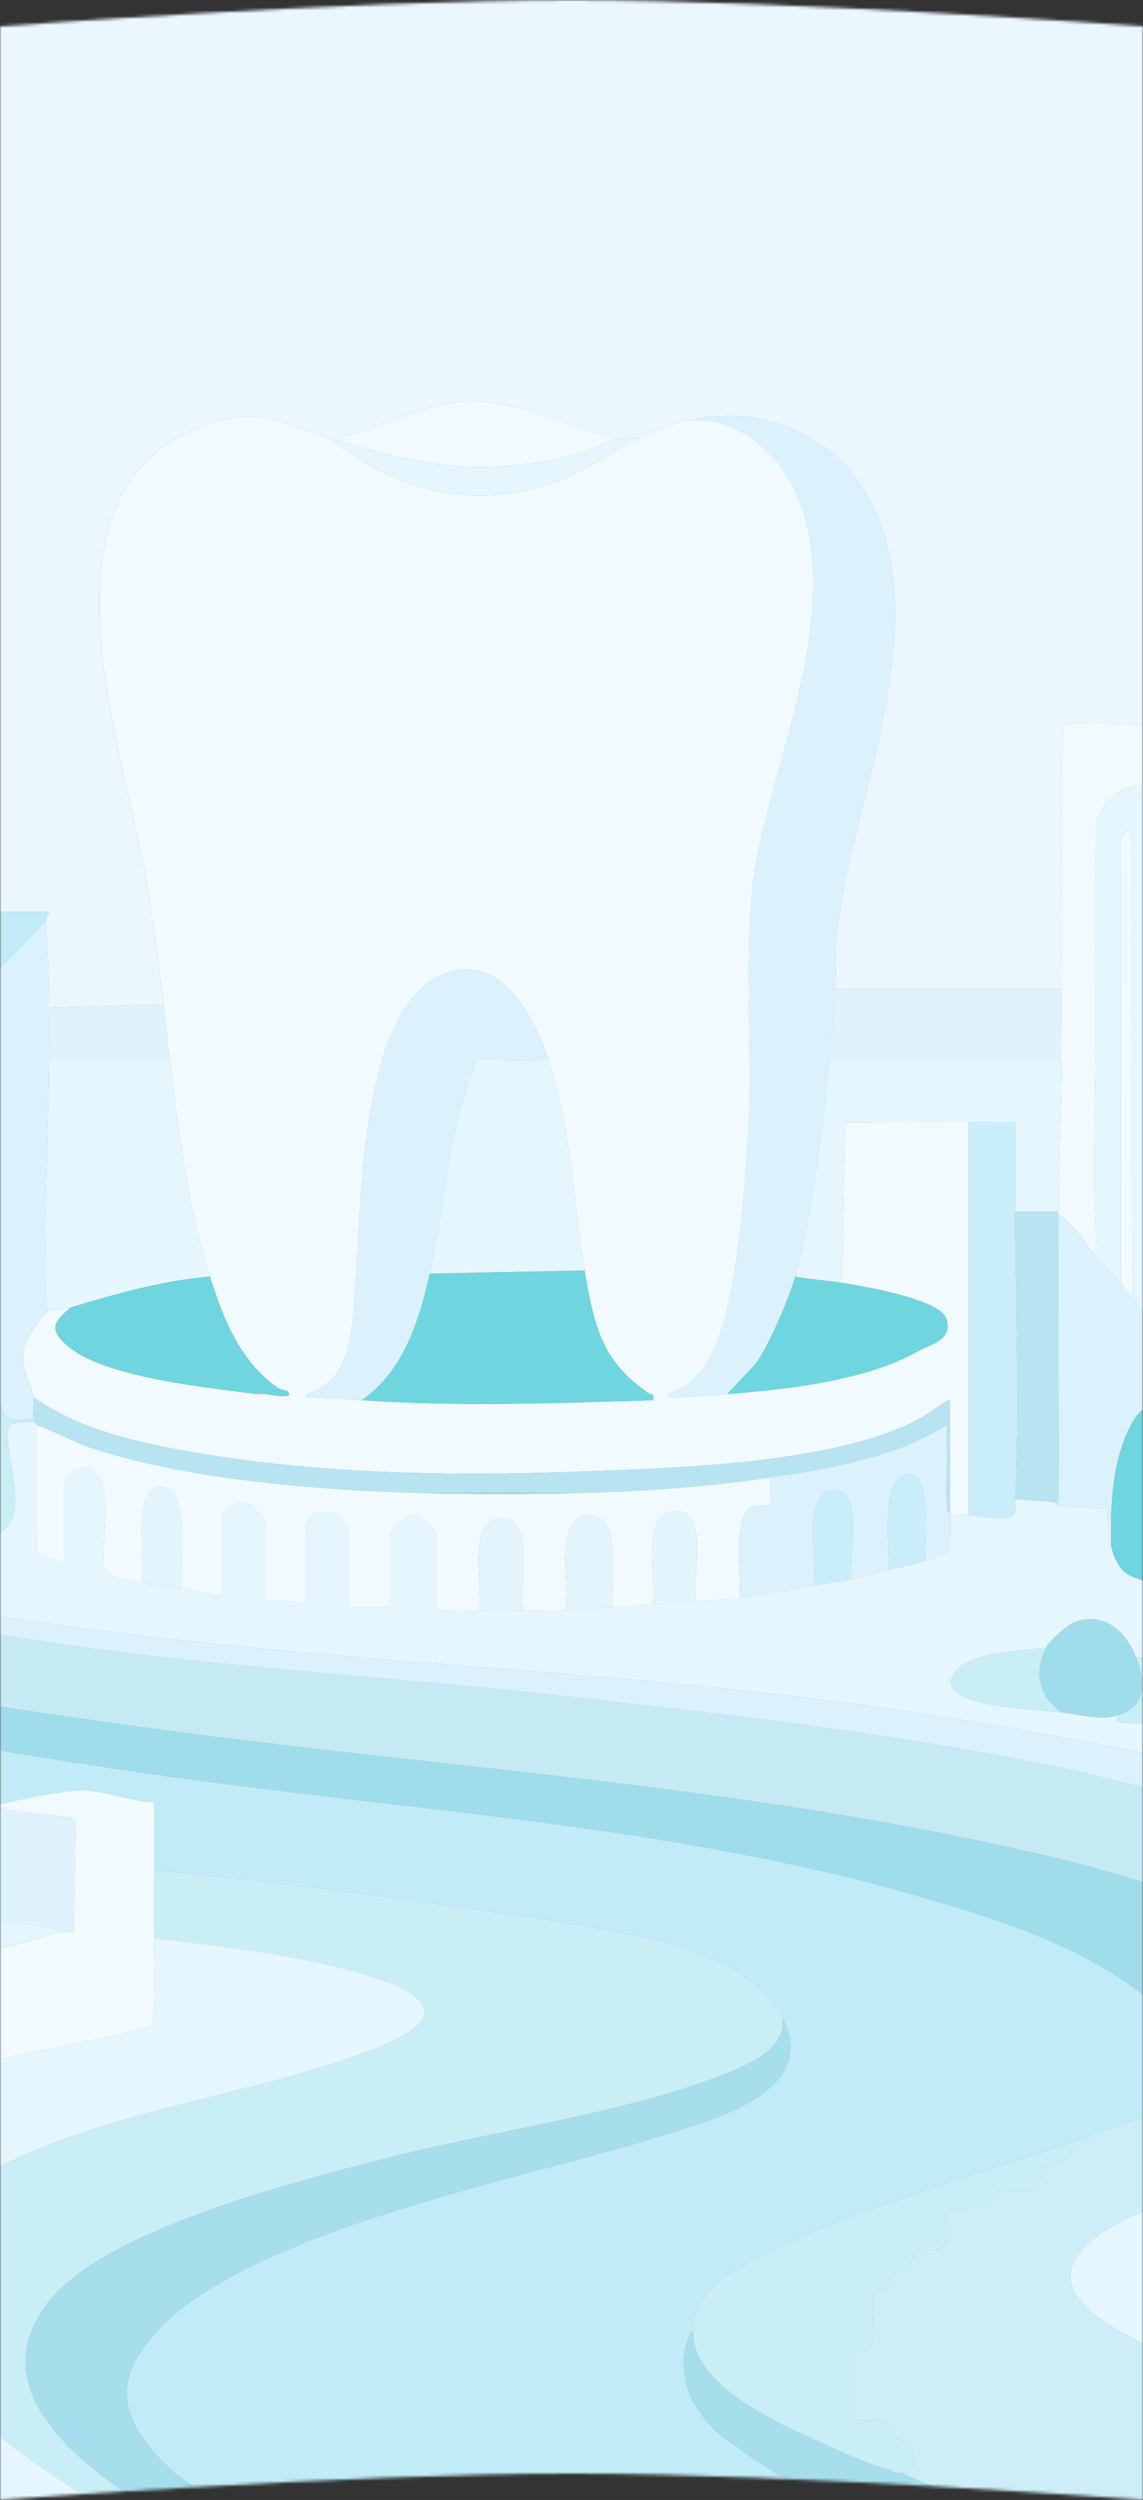 <svg width="390" height="853" viewBox="0 0 390 853" fill="none" xmlns="http://www.w3.org/2000/svg">
<rect x="0" y="0" width="390" height="853" fill="#333333" stroke="none"/>
<mask id="mask0_2635_7664" style="mask-type:alpha" maskUnits="userSpaceOnUse" x="0" y="0" width="390" height="853">
<path d="M0 9C0 9 118.767 0 195 0C271.233 0 390 9 390 9V853C390 853 271.233 844 195 844C118.767 844 0 853 0 853V9Z" fill="#E3F7FF"/>
</mask>
<g mask="url(#mask0_2635_7664)">
<g clip-path="url(#clip0_2635_7664)">
<path d="M-574.001 194.056V0H964.521V210.931C957.145 211.951 949.775 213.43 942.832 216.181C936.202 218.806 931.035 223.872 924.372 224.643C921.678 173.451 880.103 129.142 829.509 121.573C771.434 112.879 711.558 152.857 691.888 206.711C679.408 199.443 667.595 193.432 653.039 191.182C602.144 183.328 553.891 225.007 540.799 272.095L685.558 273.157C639.075 289.647 593.516 309.501 546.626 324.856C535.98 328.342 524.447 332.794 513.32 333.275C512.369 318.824 511.677 301.473 509.056 287.418C508.734 285.696 509.775 285.59 506.985 285.812C504.708 302.64 502.314 319.532 500.64 336.439L461.178 336.275C457.813 335.192 460.745 331.104 460.607 328.453C460.512 326.551 459.429 325.025 459.424 324.835C459.345 321.349 459.318 317.773 459.424 314.287C459.546 310.177 459.466 305.735 459.424 301.631C459.234 283.721 459.561 265.752 459.429 247.836C455.144 248.427 447.034 246.568 443.574 248.897C438.343 246.663 431.723 248.232 426.054 247.883C424.675 247.799 423.692 246.8 423.497 246.784V224.632L415.044 224.638C416.586 222.572 412.212 177.861 410.96 173.293C410.463 171.492 411.726 170.356 408.709 170.858L404.482 225.699C403.167 225.942 398.48 225.345 398.131 225.689C397.381 226.428 398.723 243.467 397.038 246.747C391.643 248.792 364.83 244.677 362.669 247.777C361.634 277.657 362.463 307.605 362.21 337.49H285.072C285.469 332.889 284.629 327.777 285.03 323.208C289.014 277.91 314.501 227.854 301.9 183.064C293.557 153.406 265.598 136.589 235.409 143.434C230.97 143.857 223.695 146.746 219.558 148.706C217.038 150.153 213.266 149.218 211.105 149.762C193.2 145.98 176.525 135.839 157.701 137.07C145.823 137.846 131.717 144.57 120.215 148.22C118.498 148.764 116.448 147.956 117.055 150.818C115.56 150.369 114.06 150.142 112.829 149.762C94.95 144.264 88.742 138.052 68.174 145.795C10.627 167.461 41.139 253.16 49.117 296.138C51.98 311.566 53.771 327.206 55.768 342.761L16.671 343.818C16.75 333.713 16.354 324.116 15.614 314.287C15.54 313.331 16.946 311.329 16.671 311.133L-3.406 311.123L-3.955 253.139L-40.416 210.429C-42.83 209.415 -73.49 209.421 -75.318 210.398C-75.878 210.699 -76.147 211.396 -76.316 211.993C-76.353 237.642 -76.269 263.338 -76.316 288.981H-113.305C-113.321 307.241 -113.263 325.558 -113.3 343.823C-118.261 343.701 -123.206 344.235 -128.146 343.347C-141.899 340.876 -165.104 330.866 -179.363 325.912C-222.545 310.917 -268.362 294.39 -310.122 276.02C-311.707 275.322 -313.577 275.866 -313.012 273.157H-151.346C-171.306 208.243 -252.137 175.68 -307.184 221.474C-308.289 221.231 -313.435 203.357 -314.613 200.404C-336.127 146.508 -395.089 99.383 -455.674 115.472C-493.466 125.508 -530.265 161.873 -534.914 201.445C-538.771 202.068 -541.492 199.301 -544.905 198.234C-554.251 195.318 -564.147 193.712 -574.006 194.056H-574.001Z" fill="#F4F8FE"/>
<path d="M401.313 690.804C398.185 696.456 398.164 704.833 396.03 710.843C393.467 713.136 396.452 719.057 393.938 720.884C392.987 721.581 374.944 727.608 371.726 728.77C344.665 738.531 257.843 763.261 242.273 781.494C238.469 785.951 236.593 789.263 236.472 795.216C231.431 801.945 232.932 812.403 236.472 819.475C237.497 821.52 237.94 821.615 238.585 822.639C238.918 823.167 240.482 825.523 240.698 825.803C241.005 826.194 241.433 826.49 241.755 826.86C243.403 828.74 244.027 829.426 245.982 831.08C247.551 832.405 248.449 832.643 249.152 833.187C263.47 844.305 278.865 851.795 294.589 860.611H84.31C73.537 852.999 61.349 847.047 52.642 836.848C41.605 823.923 39.586 812.915 50.523 798.934C79.788 761.539 178.93 743.554 224.6 729.055C242.775 723.288 279.716 714.329 267.115 688.697C258.974 672.143 235.653 664.331 218.561 660.697C196.762 656.06 172.4 653.049 150.204 649.827C117.807 645.121 85.182 641.239 52.61 638.075C52.552 630.395 52.758 622.663 52.494 614.983C44.949 614.581 34.953 610.879 27.778 610.879C21.586 610.879 5.292 614.296 -1.281 615.923C-1.857 616.066 -2.707 615.77 -3.383 615.923C-3.457 620.83 -3.331 625.779 -3.394 630.691L-50.944 624.363C-50.966 612.426 -50.907 600.442 -50.944 588.505C-17.03 594.595 17.047 600.315 51.178 605.227C138.724 617.83 228.541 622.409 313.609 647.039C344.755 656.055 378.484 666.845 401.313 690.804Z" fill="#A0E0EE"/>
<path d="M267.114 688.692C268.039 698.109 257.921 703.248 250.488 706.37C215.686 720.985 168.215 726.922 130.792 736.667C100.392 744.584 35.2 760.889 16.243 785.809C-8.573 818.43 34.038 845.304 57.892 860.6H44.156C-2.322 834.186 -82.403 779.392 2.232 738.077C41.461 718.925 87.96 714.641 127.913 698.991C156.486 687.799 144.614 679.38 122.577 673.174C100.339 666.909 75.56 664.025 52.609 661.274C52.662 653.557 52.667 645.787 52.609 638.07C85.181 641.234 117.806 645.116 150.204 649.822C172.404 653.044 196.766 656.055 218.56 660.693C235.652 664.326 258.973 672.144 267.114 688.692Z" fill="#B3E5EC"/>
<path d="M467.883 736.154C469.4 743.105 471.83 750.532 474.223 757.25C461.004 759.13 447.088 762.041 434.577 766.72C429.933 768.458 416.582 773.254 418.368 779.693C420.571 787.642 453.307 795.206 461.343 796.996C525.007 811.194 595.107 811.294 658.085 794.16C658.096 794.297 659.057 795.332 659.19 796.706C659.396 798.802 658.349 805.996 659.749 806.942L714.089 818.419C711.965 832.263 711.125 846.63 710.919 860.606C675.668 857.315 632.128 865 597.855 860.606C578.126 858.076 546.231 847.765 525.773 842.378C489.852 832.913 451.442 822.624 416.613 810.005C397.419 803.049 339.534 784.055 378.415 760.24C386.773 755.121 397.229 751.651 406.596 748.815C407.304 755.982 411.436 754.678 411.88 746.707L467.883 736.16V736.154Z" fill="#E9F6FD"/>
<path d="M396.029 724.55C390.143 720.874 392.817 729.668 398.142 728.77C401.318 733.83 405.883 733.487 406.48 734.158C407.119 734.881 406.337 746.19 406.596 748.81C397.228 751.646 386.773 755.111 378.414 760.234C339.534 784.055 397.418 803.049 416.613 810C451.441 822.618 489.851 832.907 525.773 842.372C546.23 847.765 578.126 858.07 597.854 860.6H349.535C335.323 855.118 321.084 849.825 307.268 843.725C312.721 845.399 312.161 835.094 310.185 833.43C309.249 832.638 306.856 832.95 305.836 832.226C304.817 831.502 305.033 829.532 304.156 828.418C300.722 824.06 291.418 826.464 291.418 825.798V802.595C291.418 802.246 296.538 802.854 297.589 799.785C298.91 795.929 296.406 785.233 298.244 782.513C299.253 781.018 302.936 781.309 303.86 780.205C304.7 779.207 304.304 776.328 305.398 775.404C306.344 774.601 309.107 774.981 310.216 773.888C311.326 772.795 311.062 769.208 312.509 768.263C314.528 766.942 320.767 768.796 322.606 765.69C324.122 763.123 322.368 754.958 323.182 754.128C324.333 752.951 334.182 753.521 336.163 753.072C337.595 752.75 337.156 748.746 339.676 747.917C344.537 746.317 350.507 750.484 354.206 744.494C356.958 740.036 355.183 738.172 362.67 737.079L371.731 728.76C374.954 727.598 392.991 721.571 393.942 720.874C396.452 719.041 393.472 713.12 396.034 710.833C396.515 715.064 395.353 720.536 396.034 724.545L396.029 724.55Z" fill="#B8E6EF"/>
<path d="M44.156 860.606H-50.945V714.008C-38.366 710.854 -25.495 708.889 -12.815 706.138C-11.399 705.831 -10.205 704.622 -9.735 704.516C10.659 700.053 31.375 696.773 51.579 691.359C53.454 689.959 52.577 665.694 52.609 661.273C75.565 664.025 100.339 666.909 122.577 673.173C144.614 679.38 156.486 687.804 127.913 698.991C87.96 714.641 41.461 718.925 2.232 738.077C-82.403 779.392 -2.322 834.186 44.156 860.6V860.606Z" fill="#E9F6FD"/>
<path d="M84.309 860.606H57.892C34.038 845.315 -8.567 818.435 16.243 785.814C35.2 760.895 100.392 744.584 130.792 736.672C168.209 726.927 215.686 720.99 250.487 706.375C257.921 703.254 268.044 698.114 267.114 688.697C279.72 714.33 242.779 723.282 224.599 729.056C178.929 743.554 79.781 761.539 50.522 798.935C39.585 812.91 41.604 823.918 52.641 836.848C61.348 847.047 73.536 852.994 84.309 860.611V860.606Z" fill="#6BC6D8"/>
<path d="M304.099 842.674C304.442 843.751 305.435 843.477 306.212 843.73C306.545 843.841 306.989 843.609 307.269 843.73C321.085 849.831 335.323 855.123 349.536 860.606H294.589C278.865 851.79 263.469 844.301 249.151 833.182L245.981 831.075C244.027 829.422 243.403 828.735 241.755 826.855L240.698 825.798C240.481 825.518 238.918 823.163 238.585 822.634L236.471 819.47C232.931 812.403 231.431 801.945 236.471 795.211C236.091 813.93 264.616 826.247 279.415 833.029C285.882 835.992 297.605 841.522 304.099 842.668V842.674Z" fill="#6BC6D8"/>
<path d="M112.84 149.762C135.178 167.15 160.316 174.148 187.822 165.01C199.936 160.986 208.797 153.802 219.564 148.705C223.701 146.746 230.976 143.857 235.414 143.434C251.138 141.929 265.482 154.378 271.531 168.032C288.169 205.586 265.725 254.85 258.302 292.309C253.261 317.762 256.822 354.265 255.539 381.303C254.683 399.298 253.156 420.246 249.88 437.877C247.286 451.831 243.44 470.809 228.033 475.663C227.748 477.411 230.596 476.799 231.763 476.751C236.825 476.561 242.969 476.049 248.105 475.647C268.995 474.026 295.534 471.089 313.397 460.969C317.645 458.561 325.063 457.356 322.944 450.046C320.979 443.259 293.98 438.769 287.197 437.681L288.306 382.898C302.36 382.882 316.467 382.724 330.52 382.84V516.783C328.56 516.508 326.214 516.973 324.18 516.783V477.765C323.604 477.11 316.134 482.778 314.691 483.581C286.616 499.136 234.188 500.699 202.092 501.972C156.602 503.779 110.103 503.229 65.073 495.38C46.639 492.169 26.779 487.716 11.404 476.704C10.147 470.408 6.992 467.677 8.308 459.369C8.746 456.612 14.695 448.108 16.687 447.178C17.67 446.719 22.282 446.666 24.084 446.122C18.716 450.685 16.503 453.284 22.51 458.767C34.91 470.091 70.794 473.371 87.485 475.653C88.494 475.79 89.624 475.558 90.655 475.653C91.622 475.843 101.185 477.734 98.046 474.612C97.898 474.464 95.621 474.184 94.533 473.403C81.779 464.223 76.289 450.141 71.635 435.574C63.836 411.156 61.047 386.917 57.898 361.749C57.111 355.448 56.587 349.036 55.784 342.766C53.787 327.211 51.996 311.572 49.133 296.143C41.155 253.165 10.643 167.467 68.19 145.8C88.758 138.057 94.966 144.269 112.845 149.767L112.84 149.762ZM186.807 360.693C181.429 344.525 168.421 322.141 148.016 334.109C122.836 348.883 123.259 412.339 121.283 438.204C120.242 451.81 120.617 471.734 104.397 475.668C104.112 477.406 105.823 476.64 107.012 476.709C112.491 477.036 117.949 477.396 123.406 477.765C156.364 479.984 189.782 478.806 222.729 477.76C223.31 475.246 222.306 476.054 221.355 475.41C205.278 464.46 202.631 452.27 199.487 433.472C195.361 408.821 194.811 384.747 186.807 360.698V360.693Z" fill="#FEFEFF"/>
<path d="M-76.305 211.988C-74.001 212.204 -71.434 216.049 -69.986 217.814C-59.99 229.983 -49.909 242.163 -40.399 254.723C-40.462 279.337 -40.251 303.955 -40.33 328.569C-40.383 345.101 -40.388 362.257 -40.373 378.62C-40.33 418.329 -40.404 458.085 -40.373 497.795C-51.6 500.266 -77.478 507.925 -85.746 515.262C-101.39 529.142 -74.133 539.664 -63.847 542.844C13.83 566.897 114.98 569.601 196.719 579.135C270.924 587.787 387.555 599.539 453.048 632.318C454.77 633.179 456.366 633.998 458.373 633.85C459.525 644.308 459.8 653.071 460.487 663.381C455.584 661.733 450.02 671.531 448.863 674.98C440.288 663.112 425.199 655.807 411.848 650.229C386.942 639.824 359.241 633.396 332.835 627.845C244.608 609.305 154.262 603.104 64.915 591.511C26.219 586.493 -12.35 580.382 -50.939 574.788C-50.992 570.23 -50.902 565.63 -50.934 561.071C-52.931 560.834 -55.398 561.409 -57.279 561.077C-71.317 558.599 -85.234 554.754 -99.546 553.693C-99.076 540.778 -99.8 527.7 -99.657 514.781L-121.726 511.496C-121.789 506.943 -121.684 502.348 -121.737 497.795L-87.907 486.74C-86.01 485.155 -86.946 475.706 -86.866 472.484C-86.856 472.13 -86.872 471.781 -86.866 471.427H-76.294C-76.22 410.628 -76.416 349.776 -76.3 288.971C-76.252 263.322 -76.337 237.626 -76.3 211.982L-76.305 211.988Z" fill="#A9DEE8"/>
<path d="M285.078 337.49C284.412 345.265 283.71 353.711 282.965 361.75C280.925 383.664 277.116 414.621 271.341 435.574C269.429 442.504 262.058 459.918 257.605 465.633L248.094 475.653C242.959 476.054 236.814 476.567 231.753 476.757C230.585 476.799 227.738 477.417 228.023 475.669C243.435 470.809 247.276 451.837 249.87 437.882C253.151 420.251 254.672 399.304 255.528 381.308C256.812 354.27 253.251 317.762 258.291 292.314C265.715 254.855 288.158 205.591 271.521 168.037C265.471 154.384 251.132 141.934 235.404 143.44C265.593 136.594 293.553 153.412 301.895 183.069C314.496 227.86 289.009 277.921 285.025 323.213C284.624 327.782 285.464 332.895 285.068 337.495L285.078 337.49Z" fill="#D3EEFB"/>
<path d="M362.216 337.49C362.469 307.605 361.64 277.657 362.676 247.778C364.836 244.677 391.655 248.792 397.044 246.748C398.729 243.468 397.382 226.428 398.138 225.689C398.486 225.346 403.173 225.942 404.488 225.699L408.715 170.858C411.732 170.356 410.469 171.492 410.966 173.293C412.218 177.862 416.592 222.573 415.05 224.638C414.886 224.86 413.111 224.4 412.936 224.632C412.117 225.721 413.544 243.579 412.931 246.795C416.413 246.996 420.032 246.505 423.503 246.79C423.699 246.806 424.681 247.804 426.06 247.889C431.729 248.237 438.349 246.663 443.58 248.903C440.87 250.725 430.018 263.422 427.186 266.819C425.706 268.593 420.655 274.25 420.354 275.819L420.333 521.003C416.159 521.093 412.762 519.952 408.71 519.947C408.805 515.262 408.482 507.571 407.653 503.071C409.402 501.978 408.71 499.068 408.725 497.288C408.821 488.324 408.704 479.329 408.71 470.376C408.741 406.968 409.523 343.184 407.706 279.96C400.631 263.914 380.375 263.396 374.082 280.251C373.533 304.785 373.961 329.335 373.887 353.88C373.818 375.921 372.761 399.261 373.908 421.297C373.998 423.009 374.42 426.088 372.783 427.134C369.338 422.977 365.893 416.935 361.159 414.478C361.159 414.125 361.159 413.776 361.159 413.422C361.275 396.129 362.084 378.905 362.216 361.744C362.279 353.674 362.147 345.555 362.216 337.485V337.49Z" fill="#FEFEFF"/>
<path d="M15.625 314.287C16.365 324.116 16.761 333.714 16.682 343.818C16.634 349.438 16.703 356.246 16.682 361.744C16.592 387.974 14.785 415.044 15.583 441.421C15.641 443.428 15.483 445.414 16.682 447.168C14.69 448.103 8.736 456.601 8.303 459.358C6.987 467.672 10.141 470.403 11.399 476.694C11.821 478.796 11.108 481.801 11.399 484.078C-0.97 485.731 2.438 482.039 -2.137 474.914C-5.265 470.044 -10.168 467.419 -16.075 468.258C-18.019 429.215 -14.934 389.939 -16.054 350.684L1.344 329.023L15.625 314.271V314.287Z" fill="#D3EEFB"/>
<path d="M-3.395 311.123L16.682 311.134C16.957 311.334 15.557 313.336 15.625 314.287L1.344 329.039L-16.054 350.7C-14.934 389.955 -18.019 429.231 -16.075 468.274C-26.23 469.716 -31.54 488.176 -32.982 496.749C-35.576 496.384 -37.927 497.266 -40.379 497.805C-40.41 458.096 -40.336 418.34 -40.379 378.631C-40.109 376.555 -34.038 371.225 -34.038 370.718V338.024L-3.395 311.128V311.123Z" fill="#A0E0EE"/>
<path d="M362.216 337.49C362.147 345.56 362.279 353.679 362.216 361.749H282.965C283.71 353.716 284.412 345.265 285.078 337.49H362.216Z" fill="#DBEFFC"/>
<path d="M211.11 149.762C206.081 151.03 199.947 154.183 194.209 155.572C165.119 162.613 144.989 159.18 117.066 150.818C116.459 147.961 118.509 148.769 120.226 148.22C131.728 144.57 145.834 137.846 157.711 137.07C176.531 135.839 193.21 145.975 211.116 149.762H211.11Z" fill="#FEFEFF"/>
<path d="M55.779 342.767C56.582 349.036 57.105 355.448 57.893 361.75H16.682C16.703 356.251 16.635 349.443 16.682 343.823L55.779 342.767Z" fill="#DBEFFC"/>
<path d="M219.564 148.706C208.797 153.803 199.936 160.986 187.822 165.011C160.316 174.143 135.178 167.15 112.84 149.762C114.071 150.142 115.571 150.369 117.067 150.818C144.989 159.179 165.119 162.613 194.209 155.572C199.942 154.183 206.076 151.03 211.111 149.762C213.272 149.218 217.044 150.153 219.564 148.706Z" fill="#E9F6FD"/>
<path d="M448.863 674.985C446.375 682.406 445.329 696.641 445.693 704.516L422.446 711.9C421.664 702.794 412.64 670.337 401.313 690.804C378.483 666.846 344.754 656.055 313.609 647.039C228.536 622.409 138.723 617.83 51.178 605.228C17.052 600.315 -17.031 594.59 -50.945 588.505C-50.961 583.947 -50.892 579.352 -50.945 574.793C-12.35 580.392 26.219 586.498 64.909 591.516C154.257 603.11 244.602 609.31 332.83 627.85C359.236 633.401 386.937 639.824 411.843 650.234C425.194 655.812 440.288 663.117 448.858 674.985H448.863Z" fill="#60C4D6"/>
<path d="M371.726 728.771L362.665 737.089C355.178 738.183 356.953 740.047 354.201 744.505C350.497 750.495 344.532 746.327 339.671 747.928C337.156 748.757 337.59 752.755 336.158 753.083C334.171 753.532 324.328 752.961 323.177 754.139C322.368 754.969 324.122 763.134 322.601 765.701C320.762 768.812 314.522 766.953 312.504 768.274C311.062 769.219 311.321 772.811 310.211 773.899C309.102 774.987 306.338 774.612 305.393 775.415C304.299 776.339 304.695 779.212 303.855 780.216C302.925 781.32 299.243 781.029 298.239 782.524C296.406 785.244 298.905 795.94 297.584 799.796C296.533 802.864 291.413 802.252 291.413 802.606V825.809C291.413 826.48 300.717 824.076 304.151 828.429C305.028 829.543 304.822 831.519 305.831 832.237C306.84 832.955 309.239 832.654 310.179 833.441C312.161 835.11 312.715 845.41 307.263 843.736C306.983 843.614 306.539 843.846 306.206 843.736C305.905 842.669 304.959 842.832 304.093 842.679C297.605 841.528 285.881 836.003 279.409 833.04C264.61 826.258 236.085 813.935 236.466 795.222C236.587 789.274 238.463 785.957 242.267 781.499C257.837 763.266 344.659 738.537 371.72 728.776L371.726 728.771Z" fill="#B3E5EC"/>
<path d="M-1.281 615.923C5.292 614.291 21.585 610.879 27.778 610.879C34.953 610.879 44.949 614.581 52.493 614.983C52.758 622.657 52.551 630.39 52.61 638.075C52.668 645.792 52.662 653.562 52.61 661.278C52.578 665.699 53.45 689.964 51.579 691.364C31.381 696.778 10.659 700.058 -9.734 704.521V666.555C0.753 665.113 10.781 661.976 20.909 659.171C22.003 658.87 23.863 659.403 25.141 659.176L25.738 621.131C24 618.728 2.375 619.113 -1.281 615.928V615.923Z" fill="#FEFEFF"/>
<path d="M-1.281 615.923C2.369 619.103 24 618.723 25.738 621.126L25.141 659.171C23.862 659.393 22.003 658.86 20.909 659.166C14.611 656.536 7.04 656.905 0.51 655.764C-1.26 655.453 -2.893 653.979 -3.395 653.895C-3.321 646.178 -3.495 638.408 -3.395 630.691C-3.331 625.785 -3.458 620.83 -3.384 615.923C-2.708 615.77 -1.857 616.066 -1.281 615.923Z" fill="#DBEFFC"/>
<path d="M238.584 822.634C237.939 821.609 237.496 821.514 236.471 819.47L238.584 822.634Z" fill="#A9DEE8"/>
<path d="M249.151 833.182C248.449 832.633 247.551 832.395 245.981 831.075L249.151 833.182Z" fill="#A9DEE8"/>
<path d="M241.754 826.854C241.432 826.484 241.004 826.194 240.697 825.798L241.754 826.854Z" fill="#A9DEE8"/>
<path d="M-3.395 653.889C-2.893 653.974 -1.26 655.453 0.51 655.759C7.035 656.9 14.611 656.53 20.909 659.16C10.78 661.96 0.753 665.103 -9.735 666.545L-50.945 659.16C-50.945 655.305 -50.945 651.417 -50.945 647.562C-35.196 650.044 -19.108 651.227 -3.395 653.889Z" fill="#E9F6FD"/>
<path d="M306.212 843.73C305.435 843.477 304.442 843.751 304.099 842.674C304.965 842.827 305.911 842.663 306.212 843.73Z" fill="#B8E6EF"/>
<path d="M11.399 485.144C12.577 485.313 12.387 486.174 12.455 486.201L12.418 529.781L21.965 533.658V505.712C21.965 504.434 25.03 501.18 26.773 500.932C41.688 498.798 33.298 528.672 35.84 536.157C36.416 537.857 45.815 539.421 48.382 539.986C53.005 541.011 57.454 541.444 62.119 542.093C66.663 542.727 71.233 543.99 75.856 544.201V517.306C75.856 514.649 80.954 512.135 83.723 512.531C85.678 512.811 90.65 517.998 90.65 519.413V546.308C95.283 546.277 99.927 545.918 104.386 547.365V520.47C104.386 516.498 112.253 514.158 115.978 517.343C116.559 517.839 119.18 522.271 119.18 522.577V548.416H132.917V523.633C132.917 521.721 138.38 516.851 140.842 516.851C143.304 516.851 148.767 521.721 148.767 523.633V549.472C153.664 549.662 158.668 549.208 163.56 549.472C169.478 549.789 172.875 549.52 178.354 549.472C183.257 549.43 188.249 549.673 193.147 549.472C198.489 549.25 203.878 548.722 208.997 548.416C213.631 548.136 218.138 547.698 222.734 547.36C227.716 546.99 232.529 546.794 237.528 546.303C242.335 545.833 247.534 545.812 252.321 545.247C260.817 544.249 269.265 542.479 277.681 541.027C281.94 540.292 286.098 539.801 290.361 538.919C294.879 537.984 298.667 536.901 303.042 535.755C307.247 534.651 311.579 534.049 315.722 532.591C318.511 531.609 321.248 530.341 323.995 529.253C324.238 525.144 324.365 520.882 324.175 516.772C326.209 516.962 328.555 516.498 330.515 516.772C333.474 517.184 344.87 519.899 346.217 516.064C346.688 514.723 346.286 512.932 346.365 511.501L360.102 512.557C360.202 513.059 360.678 513.571 361.159 513.614C366.77 514.073 372.423 514.755 378.071 514.665C377.606 519.371 378.161 523 379.122 527.325C381.917 539.912 388.823 537.34 390.577 540.15C392.209 542.764 388.342 558.747 393.53 559.878C393.763 559.93 397.091 559.149 397.091 558.969V538.93C397.091 538.74 399.347 538.819 400.811 537.942C407.885 533.679 408.561 527.547 408.714 519.947C412.767 519.952 416.164 521.093 420.338 521.003C422.282 520.961 423.904 520.163 425.621 519.947C425.019 523.264 427.264 521.753 429.251 522.075C432.257 522.561 440.653 522.788 441.324 524.843C442.512 528.461 441.191 539.532 441.609 544.597C442.428 554.553 445.804 564.071 447.812 573.737L387.581 565.302C384.2 556.666 376.57 549.763 366.743 553.471C364.17 554.442 358.195 559.698 356.937 562.138C349.002 563.353 332.422 563.517 326.78 569.469C323.879 572.528 323.383 575.058 326.965 577.82C333.046 582.505 353.984 583.472 362.215 584.285C368.74 584.935 374.721 587.158 381.236 585.341C381.347 585.796 381.035 587.312 381.23 587.444C382.113 588.056 393.799 588.125 396.029 588.505C400.821 589.319 405.46 593.787 410.823 590.613C410.226 594.014 412.54 592.387 414.51 592.683C427.402 594.627 440.314 596.518 453.09 599.048C453.967 603.669 454.463 608.148 455.203 612.76C401.069 599.439 346.085 588.701 290.742 581.269C196.449 568.608 100.841 567.034 6.823 552.467C-11.827 549.578 -33.669 546.773 -51.489 541.058C-101.386 525.059 -61.026 504.291 -32.982 499.907C-33.727 505.596 -35.349 512.79 -32.739 518.124C-28.607 526.565 -8.673 526.824 -1.281 523.639C11.679 518.05 0.79 495.735 2.908 486.903C3.331 485.15 9.666 484.902 11.399 485.15V485.144Z" fill="#E9F6FD"/>
<path d="M186.807 360.693C183.294 363.508 164.294 360.408 162.625 361.876C152.893 385.027 152.053 410.639 146.653 434.523C142.992 450.712 137.666 467.899 123.406 477.766C117.943 477.396 112.486 477.037 107.012 476.709C105.823 476.641 104.111 477.407 104.397 475.669C120.617 471.734 120.247 451.811 121.282 438.205C123.258 412.339 122.836 348.883 148.016 334.11C168.416 322.141 181.423 344.525 186.807 360.693Z" fill="#D3EEFB"/>
<path d="M57.893 361.75C61.042 386.918 63.832 411.156 71.63 435.574C55.257 436.942 39.687 441.448 24.079 446.122C22.278 446.661 17.665 446.714 16.683 447.178C15.483 445.419 15.642 443.439 15.584 441.432C14.791 415.054 16.593 387.979 16.683 361.755H57.893V361.75Z" fill="#E9F6FD"/>
<path d="M199.487 433.467C202.631 452.265 205.278 464.461 221.355 475.405C222.301 476.049 223.31 475.241 222.729 477.755C189.781 478.801 156.364 479.979 123.406 477.76C137.666 467.894 142.992 450.707 146.653 434.518L199.487 433.461V433.467Z" fill="#00B4C0"/>
<path d="M199.487 433.467L146.653 434.523C152.053 410.639 152.888 385.032 162.625 361.876C164.295 360.413 183.294 363.509 186.807 360.693C194.811 384.742 195.361 408.811 199.487 433.467Z" fill="#E9F6FD"/>
<path d="M362.216 361.75C362.084 378.91 361.276 396.14 361.159 413.427H346.366C346.339 403.244 346.382 393.018 346.371 382.835C341.098 382.808 335.789 382.882 330.516 382.84C316.462 382.724 302.355 382.877 288.301 382.898L287.192 437.682C281.946 436.842 276.562 436.615 271.342 435.574C277.117 414.616 280.926 383.664 282.965 361.75H362.216Z" fill="#E9F6FD"/>
<path d="M330.516 382.84C335.788 382.882 341.098 382.808 346.371 382.834C346.382 393.018 346.339 403.244 346.366 413.427C346.45 445.208 348.13 480.111 346.366 511.511C346.287 512.943 346.688 514.733 346.218 516.075C344.871 519.909 333.474 517.194 330.516 516.783V382.84Z" fill="#B1E6F5"/>
<path d="M11.399 476.709C26.774 487.722 46.634 492.174 65.068 495.386C110.098 503.235 156.597 503.784 202.087 501.977C234.183 500.699 286.61 499.136 314.686 483.586C316.134 482.783 323.605 477.116 324.17 477.771V516.788C324.17 516.624 323.113 515.605 323.076 514.237C322.812 504.914 323.367 495.523 323.108 486.206C305.425 497.345 283.382 501.08 262.888 504.132C241.564 507.312 219.998 508.881 198.431 509.404H143.484C109.078 508.469 63.155 504.798 30.668 493.864C24.206 491.688 18.547 488.229 12.456 486.206C12.387 486.185 12.577 485.318 11.399 485.149V484.093C11.108 481.822 11.822 478.811 11.399 476.709Z" fill="#8ED2E2"/>
<path d="M71.63 435.574C76.284 450.142 81.779 464.223 94.528 473.403C95.616 474.185 97.893 474.465 98.041 474.612C101.18 477.729 91.617 475.843 90.65 475.653C90.169 475.558 88.315 473.25 87.48 475.653C70.79 473.377 34.905 470.096 22.505 458.767C16.503 453.284 18.711 450.686 24.079 446.122C39.686 441.448 55.257 436.942 71.63 435.574Z" fill="#00B4C0"/>
<path d="M287.191 437.687C293.975 438.775 320.973 443.265 322.939 450.052C325.052 457.362 317.634 458.571 313.392 460.975C295.529 471.095 268.99 474.031 248.1 475.653L257.61 465.633C262.064 459.918 269.434 442.509 271.346 435.574C276.566 436.62 281.95 436.842 287.197 437.682L287.191 437.687Z" fill="#00B4C0"/>
<path d="M90.65 475.653C89.619 475.558 88.489 475.79 87.48 475.653C88.314 473.25 90.169 475.558 90.65 475.653Z" fill="#47A2B3"/>
<path d="M-32.982 496.743C-33.145 497.715 -32.85 498.903 -32.982 499.907C-61.026 504.291 -101.391 525.054 -51.489 541.058C-33.674 546.773 -11.827 549.578 6.823 552.467C100.841 567.034 196.449 568.608 290.742 581.269C346.091 588.7 401.075 599.438 455.203 612.759C456.344 619.884 457.581 626.619 458.373 633.855C456.36 634.003 454.77 633.189 453.047 632.323C387.555 599.544 270.919 587.792 196.719 579.14C114.974 569.612 13.824 566.907 -63.847 542.849C-74.129 539.664 -101.391 529.147 -85.747 515.267C-77.478 507.93 -51.6 500.271 -40.373 497.799C-37.922 497.261 -35.571 496.384 -32.976 496.743H-32.982Z" fill="#D3EEFB"/>
<path d="M447.806 573.737C449.56 582.172 451.483 590.565 453.089 599.048C440.314 596.512 427.402 594.621 414.51 592.683C412.539 592.387 410.225 594.014 410.822 590.612C416.539 587.227 415.06 580.244 411.388 575.813C402.025 564.52 388.484 577.302 396.029 588.505C393.799 588.125 382.107 588.056 381.23 587.443C381.035 587.306 381.346 585.795 381.235 585.341C391.48 582.478 390.867 573.7 387.575 565.302L447.806 573.737Z" fill="#B3E5EC"/>
<path d="M408.709 470.382C404.15 468.776 401.138 462.58 398.142 458.783C401.333 459.369 400.187 457.172 400.256 455.138C402.131 399.134 399.268 341.895 399.748 285.791C399.358 284.661 396.166 284.09 396.018 285.294V455.613C392.832 451.52 389.615 446.846 386.514 442.958L386.017 284.724C384.326 282.078 381.79 285.052 382.234 287.344L382.282 437.682C379.603 434.354 375.709 430.683 372.771 427.134C374.404 426.088 373.981 423.008 373.897 421.297C372.75 399.261 373.807 375.915 373.876 353.879C373.955 329.34 373.522 304.785 374.071 280.25C380.364 263.396 400.615 263.908 407.695 279.96C409.512 343.184 408.73 406.967 408.698 470.376L408.709 470.382Z" fill="#E9F6FD"/>
<path d="M372.782 427.139C375.72 430.689 379.614 434.354 382.292 437.687C383.692 439.425 385.135 441.221 386.519 442.958C389.615 446.846 392.838 451.52 396.029 455.614C396.8 456.607 397.366 457.79 398.142 458.778C401.138 462.58 404.15 468.771 408.709 470.376C408.709 479.329 408.82 488.324 408.725 497.288C408.704 499.073 409.401 501.978 407.652 503.071C405.243 490.036 394.312 465.76 384.221 489.703C379.27 501.45 378.906 514.781 379.122 527.331C378.161 523.005 377.606 519.376 378.071 514.67C372.423 514.76 366.77 514.084 361.159 513.619V512.563C361.322 479.889 360.937 447.152 361.159 414.479C365.893 416.94 369.337 422.977 372.782 427.134V427.139Z" fill="#D3EEFB"/>
<path d="M407.653 503.071C408.482 507.571 408.805 515.262 408.71 519.947C408.556 527.542 407.88 533.679 400.806 537.942C399.347 538.824 397.086 538.739 397.086 538.93V558.969C397.086 559.154 393.763 559.93 393.525 559.877C388.337 558.747 392.21 542.77 390.572 540.15C388.818 537.345 381.912 539.917 379.117 527.325C378.895 514.776 379.26 501.444 384.216 489.697C394.307 465.76 405.244 490.03 407.648 503.066L407.653 503.071Z" fill="#00B4C0"/>
<path d="M361.159 413.427C361.159 413.781 361.159 414.13 361.159 414.484C360.937 447.157 361.322 479.894 361.159 512.568H360.102L346.365 511.511C348.13 480.111 346.45 445.208 346.365 413.427H361.159Z" fill="#8ED2E2"/>
<path d="M11.399 484.088V485.144C9.666 484.896 3.326 485.144 2.908 486.898C0.784 495.734 11.679 518.05 -1.281 523.633C-8.673 526.818 -28.607 526.559 -32.739 518.119C-35.349 512.789 -33.727 505.596 -32.982 499.902C-32.85 498.898 -33.146 497.71 -32.982 496.738C-31.539 488.165 -26.23 469.705 -16.075 468.263C-10.168 467.423 -5.265 470.049 -2.137 474.918C2.438 482.044 -0.97 485.736 11.399 484.082V484.088Z" fill="#B3E5EC"/>
<path d="M143.484 509.404C161.389 509.89 180.52 509.843 198.431 509.404C219.998 508.881 241.565 507.313 262.888 504.133C262.629 505.813 263.258 513.286 262.894 513.63C262.661 513.846 258.598 513.271 256.559 514.168C249.474 517.285 253.267 538.666 252.322 545.263C247.535 545.823 242.336 545.844 237.528 546.319C235.795 538.148 242.822 514.39 229.587 515.647C218.333 516.714 224.129 539.569 222.735 547.375C218.138 547.714 213.631 548.152 208.998 548.432C208.005 540.884 213.034 517.258 201.104 516.91C188.71 516.545 194.389 541.761 193.148 549.488C188.25 549.689 183.257 549.446 178.354 549.488C177.054 542.289 182.607 518.23 171.512 517.961C158.679 517.649 165.035 541.613 163.561 549.488C158.668 549.224 153.665 549.678 148.767 549.488V523.649C148.767 521.737 143.304 516.867 140.842 516.867C138.38 516.867 132.917 521.737 132.917 523.649V548.432H119.18V522.593C119.18 522.287 116.56 517.855 115.978 517.359C112.254 514.174 104.387 516.514 104.387 520.486V547.381C99.928 545.939 95.284 546.293 90.65 546.324V519.429C90.65 518.014 85.678 512.822 83.724 512.547C80.955 512.151 75.856 514.665 75.856 517.322V544.217C71.234 544.006 66.663 542.743 62.12 542.109C60.836 534.593 66.331 507.994 55.172 507.328C44.014 506.663 49.904 533.12 48.383 540.002C45.821 539.437 36.421 537.873 35.84 536.173C33.299 528.688 41.689 498.814 26.774 500.948C25.03 501.196 21.966 504.45 21.966 505.728V533.674L12.419 529.797L12.456 486.217C18.553 488.24 24.206 491.705 30.668 493.875C63.155 504.814 109.078 508.485 143.484 509.415V509.404Z" fill="#FEFEFF"/>
<path d="M324.175 516.783C324.366 520.897 324.239 525.154 323.996 529.264C321.248 530.352 318.506 531.619 315.722 532.602C315.252 527.706 318.538 500.757 309.07 503.187C300.184 505.464 303.676 528.831 303.042 535.766C298.667 536.912 294.879 537.995 290.362 538.93C289.236 533.119 295.566 506.705 283.731 508.517C273.529 510.08 279.066 533.568 277.682 541.037C269.265 542.484 260.817 544.259 252.321 545.257C253.272 538.655 249.474 517.279 256.559 514.163C258.598 513.265 262.661 513.846 262.893 513.624C263.258 513.281 262.624 505.807 262.888 504.127C283.382 501.069 305.425 497.34 323.108 486.201C323.367 495.518 322.812 504.909 323.076 514.232C323.113 515.6 324.17 516.624 324.175 516.783Z" fill="#D3EEFB"/>
<path d="M387.575 565.297C390.867 573.695 391.48 582.473 381.235 585.336C374.721 587.158 368.74 584.929 362.215 584.28C354.491 579.014 352.615 570.499 356.932 562.133C358.189 559.692 364.165 554.432 366.738 553.465C376.565 549.757 384.194 556.666 387.575 565.297Z" fill="#60C4D6"/>
<path d="M356.932 562.133C352.615 570.499 354.491 579.014 362.215 584.28C353.984 583.461 333.046 582.494 326.964 577.815C323.377 575.052 323.874 572.528 326.779 569.464C332.422 563.511 349.001 563.348 356.937 562.133H356.932Z" fill="#B3E5EC"/>
<path d="M208.998 548.426C203.878 548.733 198.489 549.261 193.147 549.483C194.389 541.755 188.715 516.54 201.104 516.904C213.034 517.253 208.004 540.884 208.998 548.426Z" fill="#E5F2FB"/>
<path d="M178.354 549.478C172.875 549.525 169.477 549.795 163.56 549.478C165.039 541.602 158.678 517.639 171.512 517.95C182.607 518.22 177.049 542.279 178.354 549.478Z" fill="#E5F2FB"/>
<path d="M237.528 546.314C232.53 546.805 227.716 547 222.734 547.37C224.124 539.563 218.333 516.709 229.587 515.642C242.822 514.39 235.795 538.148 237.528 546.314Z" fill="#E5F2FB"/>
<path d="M62.119 542.093C57.454 541.444 53.005 541.005 48.383 539.986C49.904 533.104 43.828 506.631 55.172 507.312C66.515 507.994 60.835 534.582 62.119 542.093Z" fill="#E5F2FB"/>
<path d="M290.361 538.93C286.098 539.812 281.94 540.308 277.681 541.037C279.066 533.568 273.529 510.075 283.731 508.517C295.566 506.705 289.236 533.12 290.361 538.93Z" fill="#B1E6F5"/>
<path d="M315.722 532.602C311.58 534.06 307.247 534.662 303.042 535.766C303.676 528.831 300.183 505.464 309.07 503.187C318.543 500.758 315.252 527.706 315.722 532.602Z" fill="#B1E6F5"/>
<path d="M410.823 590.613C405.46 593.787 400.821 589.318 396.029 588.505C388.485 577.302 402.026 564.52 411.388 575.813C415.06 580.244 416.539 587.227 410.823 590.613Z" fill="#60C4D6"/>
<path d="M361.159 513.619C360.678 513.582 360.203 513.064 360.103 512.562H361.159V513.619Z" fill="#B8E6EF"/>
<path d="M198.431 509.404C180.52 509.842 161.389 509.89 143.483 509.404H198.431Z" fill="#60C4D6"/>
<path d="M386.519 442.958C385.135 441.22 383.692 439.419 382.292 437.687L382.245 287.349C381.801 285.057 384.337 282.083 386.027 284.729L386.524 442.963L386.519 442.958Z" fill="#FEFEFF"/>
</g>
<rect opacity="0.49" x="-554" width="2301" height="1295" fill="#E3F7FF"/>
</g>
<defs>
<clipPath id="clip0_2635_7664">
<rect width="1538.52" height="862" fill="white" transform="translate(-574)"/>
</clipPath>
</defs>
</svg>
